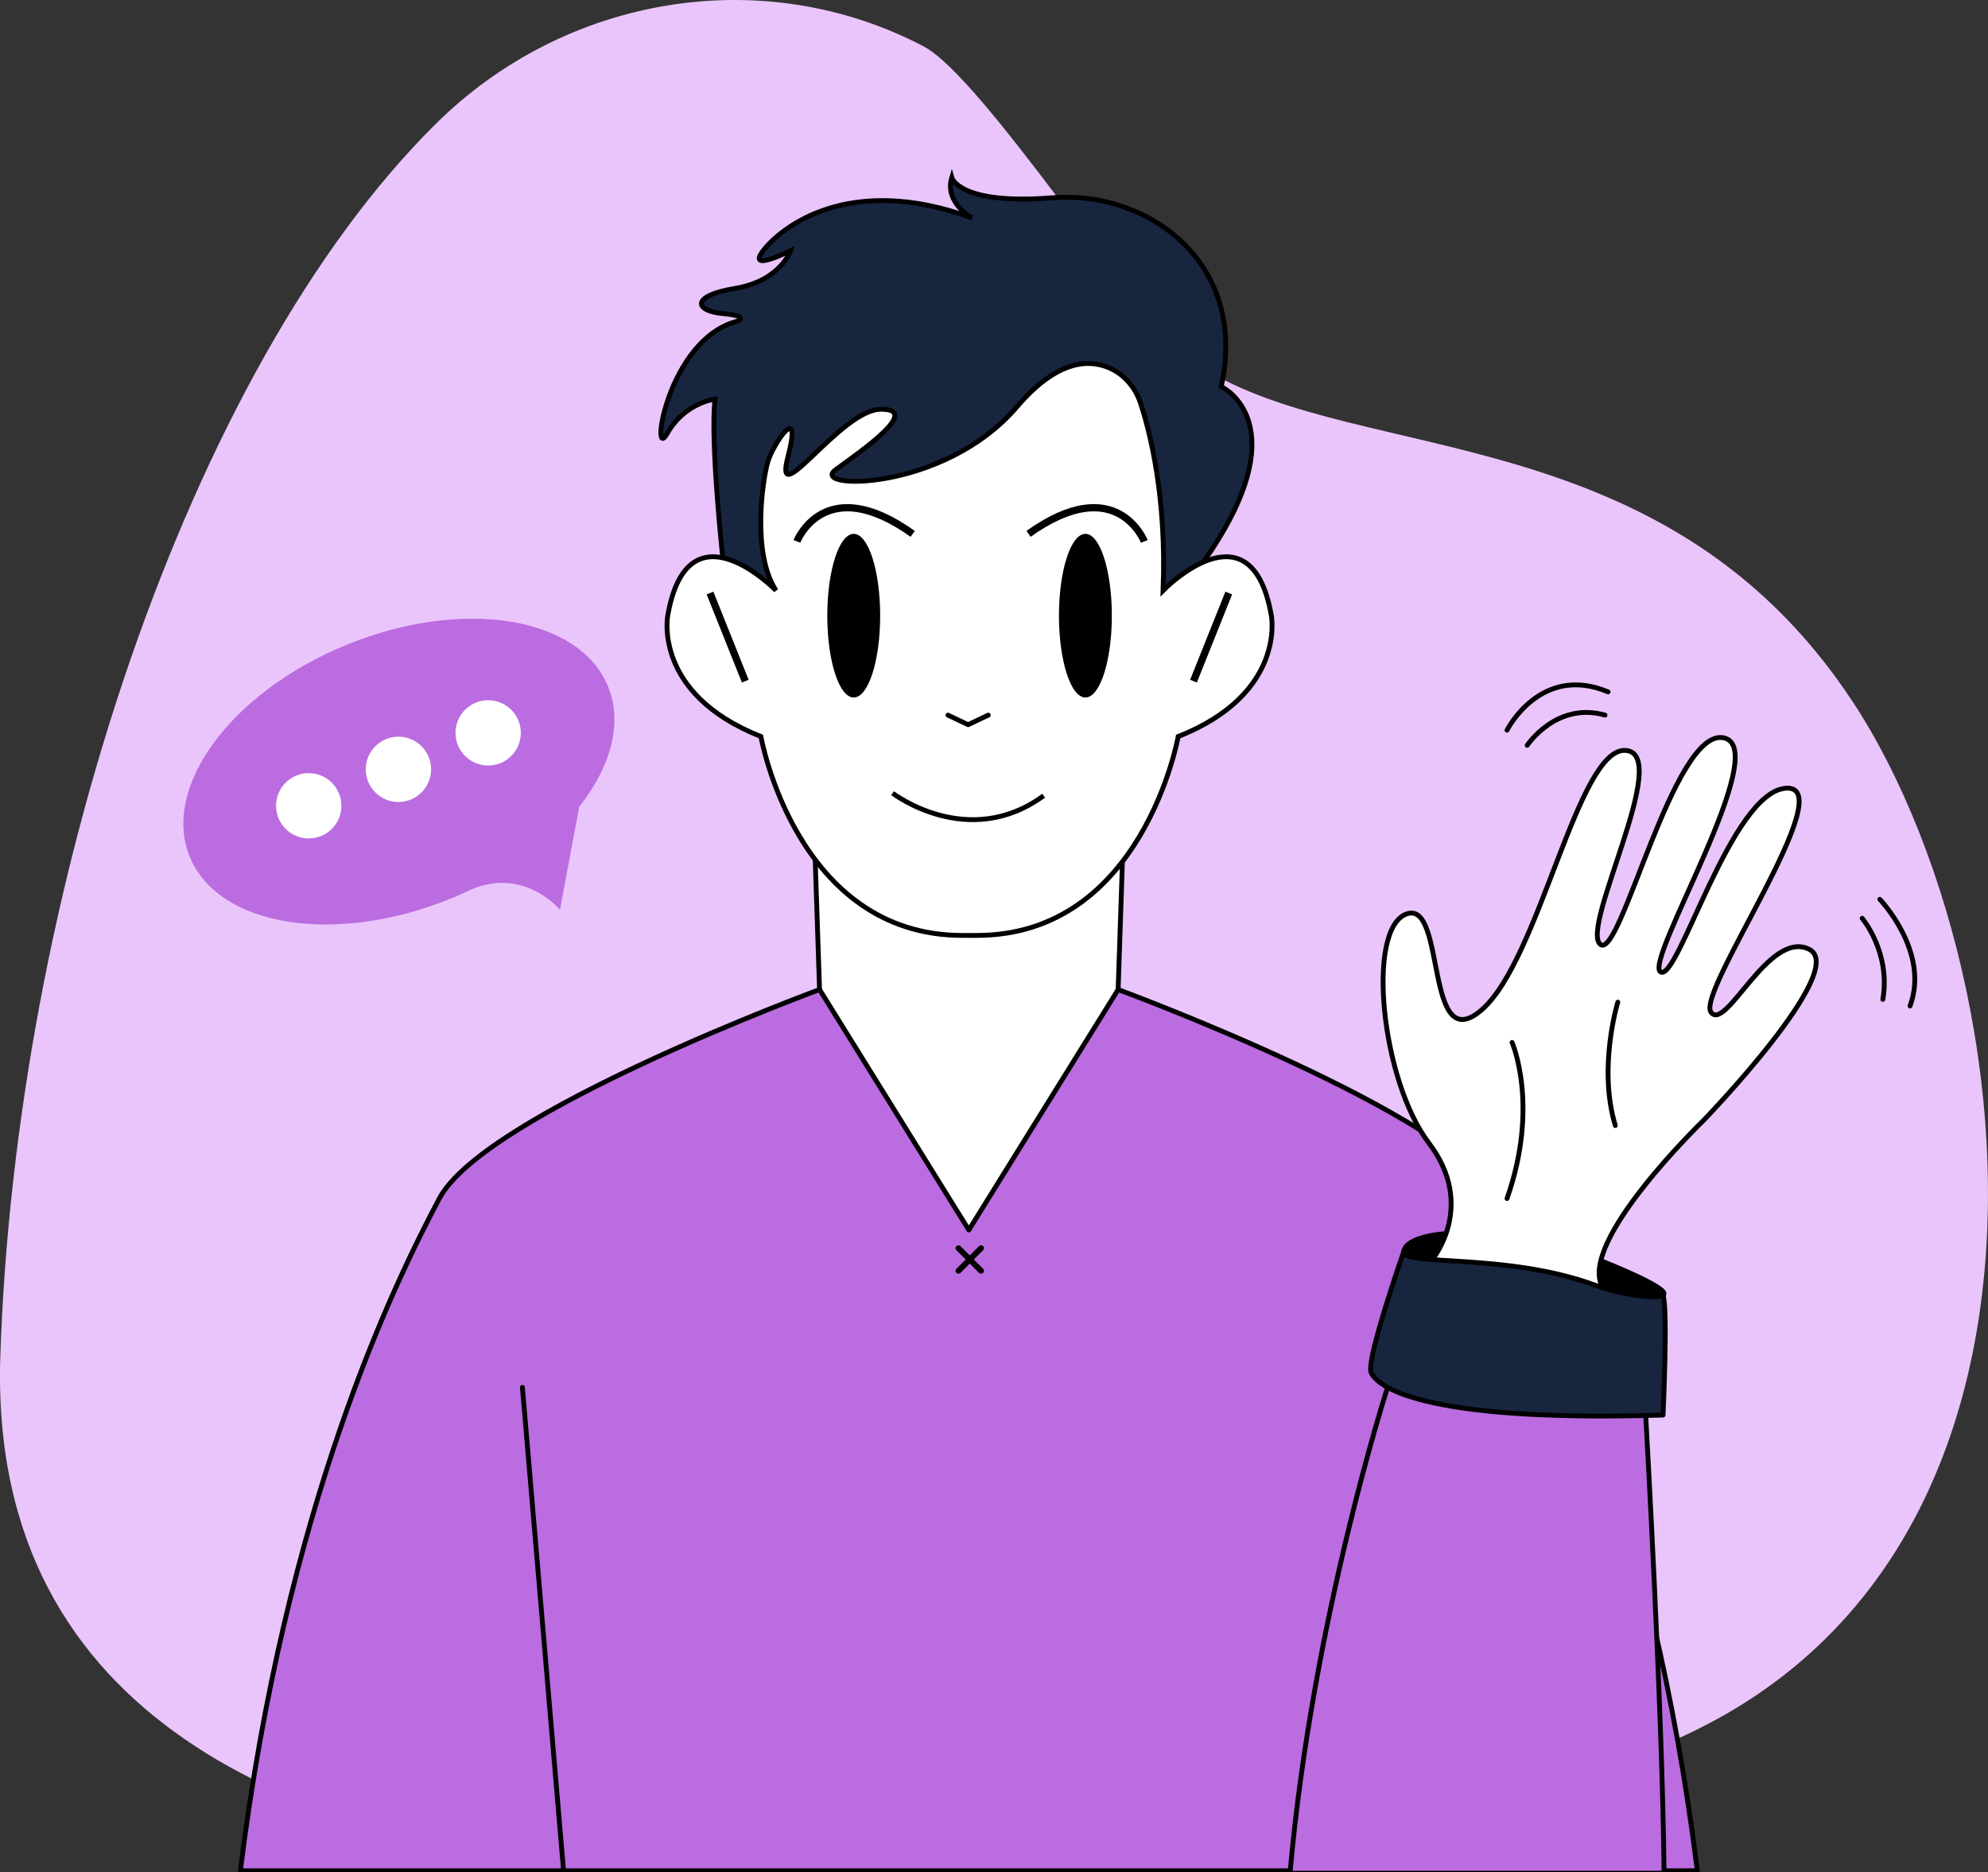 <svg width="411" height="387" viewBox="0 0 411 387" fill="none" xmlns="http://www.w3.org/2000/svg">
<rect x="0" y="0" width="411" height="387" fill="#333333" stroke="none"/>
<g clip-path="url(#clip0_1_121)">
<path d="M90.207 25.498C116.92 -0.885 157.632 -7.838 190.905 9.561C203.233 16.005 235.256 66.221 245.335 73.778C276.572 97.2 342.768 83.855 383.09 145.158C423.406 206.46 438.525 360.971 297.412 371.047C231.263 375.773 202.4 379.385 190.4 381.899C166.873 386.818 142.732 388.327 118.836 385.709C64.775 379.781 -2.452 357.051 0.068 280.358C3.207 184.907 38.76 76.313 90.207 25.498Z" fill="#EAC5FB"/>
<path d="M232.049 178.13L231.164 204.571L200.302 254.277L169.434 204.571L168.534 177.724C174.88 186.135 184.532 193.38 198.958 193.38H201.936C216.128 193.38 225.702 186.364 232.049 178.13Z" fill="white"/>
<path d="M350.905 386.74H49.693C59.064 311.27 81.45 265.467 90.821 247.771C100.192 230.074 169.434 204.571 169.434 204.571L200.302 254.277L231.164 204.571C231.164 204.571 300.406 230.074 309.777 247.771C319.148 265.467 341.534 311.27 350.905 386.74Z" fill="#BB6CE0"/>
<path d="M232.064 177.724L231.164 204.571C231.164 204.571 300.406 230.074 309.777 247.771C319.148 265.467 341.534 311.27 350.905 386.74H200.151H200.447H49.693C59.064 311.27 81.45 265.467 90.821 247.771C100.192 230.074 169.434 204.571 169.434 204.571L168.534 177.724" stroke="black" stroke-linecap="round" stroke-linejoin="round"/>
<path d="M248.776 116.208C244.252 118.176 240.462 122.074 240.462 122.074C241.243 102.582 237.64 88.93 235.782 83.303C234.704 80.045 232.351 77.307 229.18 75.991C224.942 74.221 218.445 74.492 210.266 84.079C195.168 101.775 167.055 101.255 172.782 97.091C178.509 92.927 190.483 84.599 182.153 84.599C173.823 84.599 159.767 106.46 162.89 94.489C166.014 82.517 159.767 91.886 158.725 95.529C157.715 99.069 155.378 114.267 160.433 122.074C160.433 122.074 154.966 116.453 149.333 115.308C148.974 111.685 146.876 90.132 147.829 82.517C147.829 82.517 141.581 83.194 137.937 89.622C134.293 96.05 137.937 70.026 152.514 66.382C152.514 66.382 155.117 65.341 149.391 64.821C143.664 64.3 142.623 61.178 151.994 59.616C161.365 58.055 163.447 51.809 163.447 51.809C163.447 51.809 154.201 56.493 157.783 51.809C161.365 47.125 175.416 35.679 200.921 45.037C200.624 44.871 195.246 41.774 196.767 36.715C196.767 36.715 198.329 42.44 217.591 40.879C236.854 39.317 258.199 53.891 252.473 79.915C252.473 79.915 268.986 87.478 248.776 116.208Z" fill="#17253F"/>
<path d="M243.586 152.262C243.586 152.262 241.076 166.43 232.049 178.13C225.702 186.364 216.128 193.38 201.936 193.38H198.958C184.532 193.38 174.88 186.135 168.534 177.724C159.761 166.102 157.309 152.262 157.309 152.262C134.923 143.414 138.046 127.279 138.046 127.279C142.211 103.337 160.433 122.074 160.433 122.074C155.378 114.267 157.715 99.069 158.725 95.529C159.766 91.886 166.014 82.517 162.89 94.489C159.766 106.46 173.823 84.599 182.153 84.599C190.483 84.599 178.509 92.927 172.782 97.091C167.055 101.255 195.168 101.775 210.266 84.079C218.445 74.492 224.942 74.221 229.18 75.99C232.351 77.307 234.704 80.045 235.782 83.303C237.64 88.93 241.243 102.582 240.462 122.074C240.462 122.074 244.252 118.176 248.776 116.208C254.165 113.861 260.584 114.262 262.848 127.279C262.848 127.279 265.972 143.414 243.586 152.262Z" fill="white"/>
<path d="M352.17 231.636C352.17 231.636 325.749 257.103 331.408 266.232C330.768 266.035 330.133 265.816 329.503 265.587C317.32 261.168 303.711 260.908 296.131 260.34C296.131 260.34 305.315 249.332 295.423 236.32C285.532 223.308 282.408 192.079 290.738 188.956C299.068 185.833 294.382 219.144 306.356 208.735C318.33 198.325 326.14 154.604 336.031 155.125C345.923 155.645 326.66 191.559 330.825 195.202C334.99 198.845 345.923 150.44 356.335 152.522C366.748 154.604 339.676 198.845 343.32 200.927C346.964 203.009 357.897 163.452 369.351 162.932C380.804 162.412 350.609 205.091 353.732 209.255C356.856 213.419 365.706 192.079 374.036 196.243C382.366 200.407 352.17 231.636 352.17 231.636Z" fill="white"/>
<path d="M343.82 267.752C342.612 268.46 338.863 267.95 335.88 267.383C334.365 267.096 332.876 266.706 331.408 266.238C330.476 264.728 330.414 262.787 330.961 260.585C334.912 262.209 345.538 266.737 343.82 267.752Z" fill="black"/>
<path d="M343.82 292.532C342.601 292.569 341.409 292.6 340.238 292.626C336.349 292.72 332.725 292.751 329.347 292.73C303.175 292.6 291.763 289.498 286.864 286.807C284.615 285.568 283.741 284.418 283.449 283.684C282.408 281.082 290.217 258.701 290.217 258.701C290.051 259.7 292.336 260.059 296.131 260.34C301.166 260.72 308.86 260.96 317.029 262.37C321.157 263.089 325.411 264.104 329.503 265.587C330.133 265.816 330.768 266.035 331.408 266.232C332.876 266.706 334.365 267.096 335.88 267.383C338.863 267.95 342.612 268.46 343.82 267.752C344.835 270.552 343.82 292.532 343.82 292.532Z" fill="#17253F"/>
<path d="M298.813 255.411C297.672 258.493 296.131 260.34 296.131 260.34C292.336 260.059 290.051 259.7 290.217 258.701C290.608 256.369 296.064 255.635 298.813 255.411Z" fill="black"/>
<path d="M344.028 386.74H266.743C271.386 334.691 286.864 286.807 286.864 286.807C291.763 289.498 303.175 292.6 329.347 292.73C332.725 292.751 336.349 292.72 340.238 292.626C340.238 292.626 341.472 314.138 342.539 338.673C343.252 355.209 343.893 373.119 344.028 386.74Z" fill="#BB6CE0"/>
<path d="M201.931 193.38C236.292 193.38 243.58 152.262 243.58 152.262C265.967 143.414 262.843 127.279 262.843 127.279C258.678 103.337 240.457 122.074 240.457 122.074C241.238 102.582 237.635 88.93 235.776 83.303C234.699 80.045 232.34 77.307 229.175 75.99C224.937 74.226 218.44 74.497 210.261 84.079C195.163 101.775 167.05 101.255 172.777 97.091C178.503 92.927 190.478 84.599 182.148 84.599C173.818 84.599 159.761 106.46 162.885 94.489C166.009 82.517 159.761 91.886 158.72 95.529C157.679 99.173 155.372 114.267 160.433 122.074C160.433 122.074 142.211 103.337 138.046 127.279C138.046 127.279 134.923 143.414 157.309 152.262C157.309 152.262 164.598 193.38 198.958 193.38H201.931Z" stroke="black" stroke-miterlimit="10"/>
<path d="M149.417 115.313C149.417 115.313 146.788 90.845 147.829 82.517C147.829 82.517 141.581 83.194 137.937 89.622C134.293 96.05 137.937 70.026 152.514 66.382C152.514 66.382 155.117 65.341 149.391 64.821C143.664 64.3 142.623 61.178 151.994 59.616C161.365 58.055 163.447 51.809 163.447 51.809C163.447 51.809 154.201 56.493 157.783 51.809C161.365 47.125 175.421 35.674 200.932 45.043C200.932 45.043 195.205 41.92 196.767 36.715C196.767 36.715 198.329 42.44 217.591 40.879C236.854 39.317 258.199 53.891 252.473 79.915C252.473 79.915 268.997 87.483 248.761 116.229" stroke="black" stroke-miterlimit="10"/>
<path d="M146.788 122.595L154.076 140.812" stroke="black" stroke-width="1.5" stroke-miterlimit="10"/>
<path d="M254.034 122.595L246.746 140.812" stroke="black" stroke-width="1.5" stroke-miterlimit="10"/>
<path d="M184.532 163.973C184.532 163.973 200.151 175.944 215.769 164.494" stroke="black" stroke-miterlimit="10"/>
<path d="M176.499 144.195C179.518 144.195 181.966 136.621 181.966 127.279C181.966 117.937 179.518 110.363 176.499 110.363C173.48 110.363 171.033 117.937 171.033 127.279C171.033 136.621 173.48 144.195 176.499 144.195Z" fill="black"/>
<path d="M224.396 144.195C227.415 144.195 229.862 136.621 229.862 127.279C229.862 117.937 227.415 110.363 224.396 110.363C221.377 110.363 218.929 117.937 218.929 127.279C218.929 136.621 221.377 144.195 224.396 144.195Z" fill="black"/>
<path d="M164.749 111.925C164.749 111.925 170.45 97.351 188.687 110.363" stroke="black" stroke-width="1.5" stroke-miterlimit="10"/>
<path d="M236.578 111.925C236.578 111.925 230.877 97.351 212.64 110.363" stroke="black" stroke-width="1.5" stroke-miterlimit="10"/>
<path d="M204.316 147.838L200.151 149.816L195.986 147.838" stroke="black" stroke-linecap="round" stroke-linejoin="round"/>
<path d="M169.434 204.571L200.296 254.277L231.164 204.571" stroke="black" stroke-linecap="round" stroke-linejoin="round"/>
<path d="M108.002 286.807L116.509 386.74" stroke="black" stroke-linecap="round" stroke-linejoin="round"/>
<path d="M298.547 255.058C298.547 255.058 290.738 255.578 290.217 258.701C289.697 261.824 311.214 258.951 329.503 265.587C331.585 266.342 333.709 266.966 335.88 267.383C338.863 267.95 342.612 268.46 343.82 267.752C345.923 266.508 331.346 260.783 331.346 260.783" stroke="black" stroke-linecap="round" stroke-linejoin="round"/>
<path d="M290.217 258.701C290.217 258.701 282.408 281.082 283.449 283.684C284.49 286.287 292.773 294.094 343.82 292.532C343.82 292.532 344.84 270.552 343.82 267.752" stroke="black" stroke-linecap="round" stroke-linejoin="round"/>
<path d="M286.864 286.807C286.864 286.807 271.381 334.691 266.743 386.74" stroke="black" stroke-linecap="round" stroke-linejoin="round"/>
<path d="M340.233 292.626C340.233 292.626 343.684 352.908 344.023 386.74" stroke="black" stroke-linecap="round" stroke-linejoin="round"/>
<path d="M296.131 260.346C296.131 260.346 305.315 249.337 295.423 236.325C285.532 223.313 282.408 192.084 290.738 188.961C299.068 185.839 294.382 219.149 306.356 208.74C318.33 198.33 326.14 154.61 336.031 155.13C345.923 155.65 326.66 191.564 330.825 195.207C334.99 198.851 345.923 150.446 356.335 152.528C366.748 154.61 339.676 198.851 343.32 200.933C346.964 203.014 357.897 163.458 369.351 162.937C380.804 162.417 350.609 205.096 353.732 209.26C356.856 213.424 365.706 192.084 374.036 196.248C382.366 200.412 352.17 231.641 352.17 231.641C352.17 231.641 325.739 257.119 331.408 266.243" stroke="black" stroke-linecap="round" stroke-linejoin="round"/>
<path d="M312.604 215.501C312.604 215.501 318.33 228.513 311.562 247.771" stroke="black" stroke-linecap="round" stroke-linejoin="round"/>
<path d="M334.47 207.173C334.47 207.173 330.305 220.706 333.949 232.677" stroke="black" stroke-linecap="round" stroke-linejoin="round"/>
<path d="M315.727 154.084C315.727 154.084 321.761 144.975 331.825 147.838" stroke="black" stroke-linecap="round" stroke-linejoin="round"/>
<path d="M311.562 150.945C311.562 150.945 318.466 137.179 332.455 143.029" stroke="black" stroke-linecap="round" stroke-linejoin="round"/>
<path d="M384.985 189.836C384.985 189.836 390.93 196.852 389.264 206.601" stroke="black" stroke-linecap="round" stroke-linejoin="round"/>
<path d="M388.634 185.911C388.634 185.911 399.052 196.753 394.882 207.964" stroke="black" stroke-linecap="round" stroke-linejoin="round"/>
<path d="M39.213 177.084C45.111 191.595 69.257 195.488 93.143 185.781C94.638 185.172 96.1 184.532 97.516 183.845C108.455 179.244 115.764 188.071 115.764 188.071L119.757 166.758C126.281 158.518 128.806 149.53 125.718 141.941C119.82 127.43 95.674 123.537 71.788 133.244C47.902 142.951 33.319 162.578 39.218 177.089L39.213 177.084Z" fill="#BB6CE0"/>
<path d="M100.921 158.258C104.651 158.258 107.674 155.236 107.674 151.507C107.674 147.779 104.651 144.757 100.921 144.757C97.192 144.757 94.169 147.779 94.169 151.507C94.169 155.236 97.192 158.258 100.921 158.258Z" fill="white"/>
<path d="M82.372 165.795C86.101 165.795 89.124 162.772 89.124 159.044C89.124 155.316 86.101 152.293 82.372 152.293C78.643 152.293 75.619 155.316 75.619 159.044C75.619 162.772 78.643 165.795 82.372 165.795Z" fill="white"/>
<path d="M63.828 173.331C67.557 173.331 70.58 170.309 70.58 166.581C70.58 162.852 67.557 159.83 63.828 159.83C60.098 159.83 57.075 162.852 57.075 166.581C57.075 170.309 60.098 173.331 63.828 173.331Z" fill="white"/>
<path d="M198.157 258.04L202.821 262.709" stroke="black" stroke-width="1.2" stroke-linecap="round" stroke-linejoin="round"/>
<path d="M202.821 258.04L198.157 262.709" stroke="black" stroke-width="1.2" stroke-linecap="round" stroke-linejoin="round"/>
</g>
<defs>
<clipPath id="clip0_1_121">
<rect width="411" height="387" fill="white"/>
</clipPath>
</defs>
</svg>
